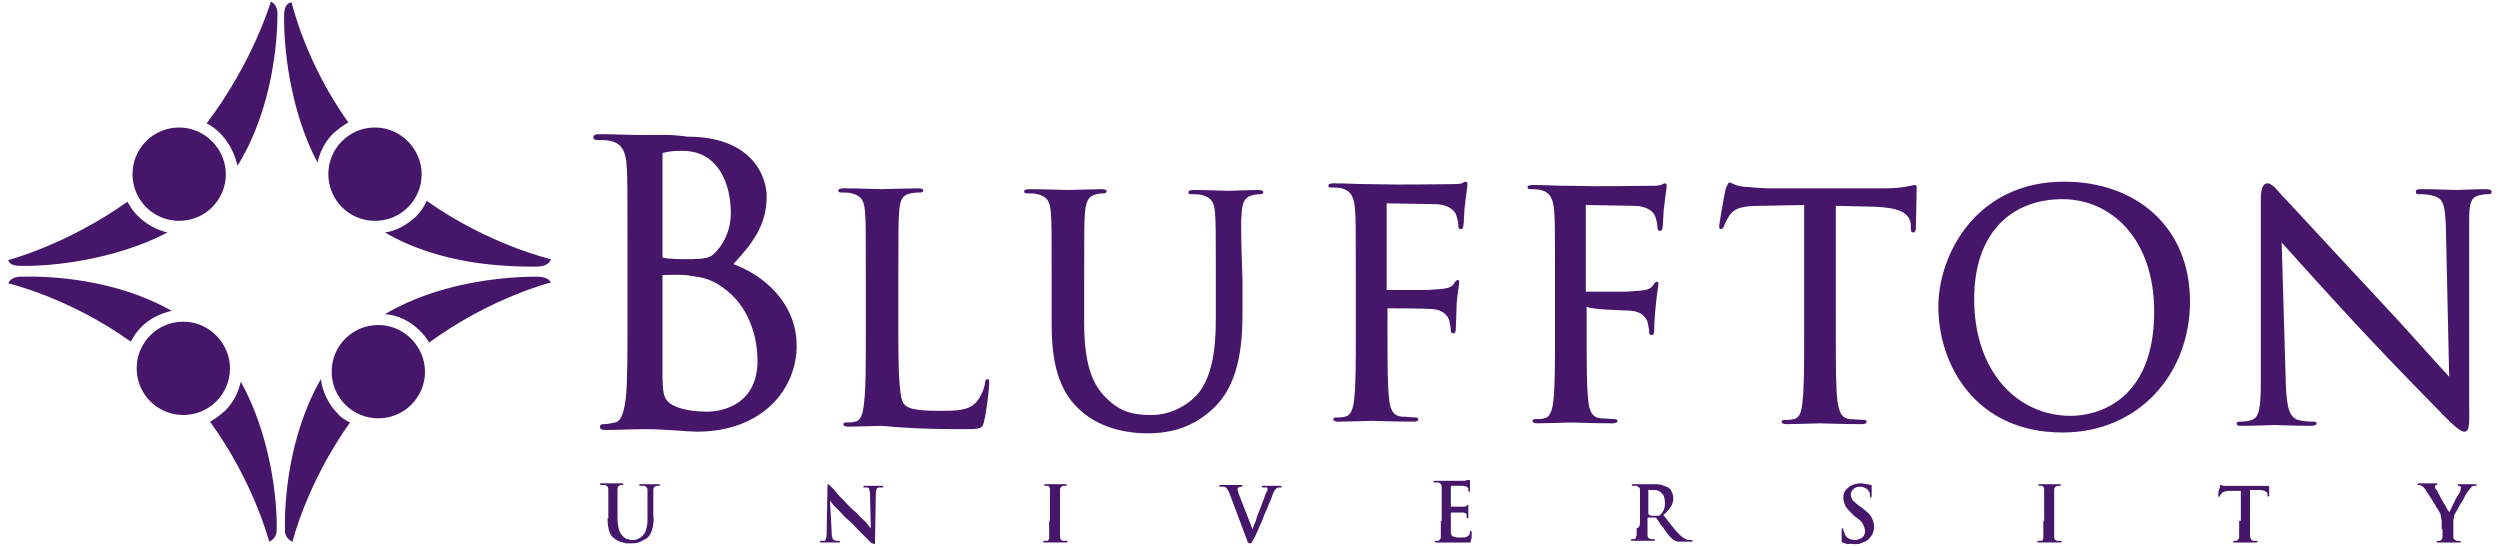 <?xml version="1.0" encoding="utf-8"?>
<svg xmlns="http://www.w3.org/2000/svg" viewBox="0 0 300 65.5">
<path fill="#46166B" d="M247.5,51.9c-10.5,0-14.9-8.2-14.9-15.1c0-6.2,4.5-15,15.1-15c8.6,0,15.1,5.4,15.1,14.4
	C262.8,44.8,256.7,51.9,247.5,51.9 M247.5,23.9c-6,0-10.6,3.9-10.6,12c0,8.6,5.1,14,11.6,14c3.2,0,10-1.8,10-12.5
	C258.5,28.5,253.2,23.9,247.5,23.9 M149,25.5c0.1-1.3,0.4-1.9,1.4-2.1c0.4-0.1,0.7-0.1,0.9-0.1c0.1,0,0.3-0.1,0.3-0.2
	c0-0.2-0.2-0.3-0.6-0.3c-1.1,0-3.3,0.1-3.5,0.1c-0.2,0-2.6-0.1-4.3-0.1c-0.4,0-0.6,0.1-0.6,0.3c0,0.1,0.1,0.2,0.3,0.2
	c0.3,0,1,0,1.3,0.1c1.2,0.3,1.5,0.9,1.6,2.1c0.1,1.2,0.1,2.3,0.1,8.1v4.7c0,3.8-0.5,6.9-2.1,8.9c-1.3,1.5-3.4,2.6-5.6,2.6
	c-2.1,0-3.7-0.3-5.4-2c-1.5-1.4-2.7-3.7-2.7-9v-5.2c0-5.8,0-6.9,0.1-8.1c0.1-1.3,0.4-2,1.4-2.2c0.4-0.1,0.7-0.1,0.9-0.1
	c0.1,0,0.3-0.1,0.3-0.2c0-0.2-0.2-0.3-0.6-0.3c-1.1,0-3.7,0.1-4,0.1c-0.3,0-3-0.1-4.7-0.1c-0.4,0-0.6,0.1-0.6,0.3
	c0,0.1,0.1,0.2,0.3,0.2c0.3,0,1,0,1.3,0.1c1.2,0.3,1.5,0.9,1.6,2.2c0.1,1.2,0.1,2.2,0.1,8.1v5.5c0,5.5,1.4,8.3,3.4,10.1
	c2.8,2.6,6.7,2.8,8,2.8c2.3,0,5.2-0.4,7.9-2.9c3.1-2.8,3.6-7.4,3.6-11.5v-4C148.9,27.8,148.9,26.7,149,25.5 M115.8,51.5
	c2,0,2.1-0.1,2.3-1c0.3-1.1,0.6-4,0.6-4.4c0-0.4,0-0.6-0.2-0.6c-0.2,0-0.3,0.2-0.3,0.5c-0.1,0.7-0.5,1.6-1,2.2
	c-0.9,1.1-2.5,1.1-4.5,1.1c-2.9,0-3.8-0.3-4.2-0.8c-0.5-0.5-0.7-2.7-0.7-8.3v-6.7c0-5.8,0-6.9,0.1-8.1c0.1-1.3,0.3-2,1.4-2.2
	c0.4-0.1,1-0.1,1.2-0.1c0.1,0,0.3-0.1,0.3-0.2c0-0.2-0.2-0.3-0.6-0.3c-1.1,0-4.2,0.1-4.4,0.1c-0.2,0-2.9-0.1-4.6-0.1
	c-0.4,0-0.6,0.1-0.6,0.3c0,0.1,0.1,0.2,0.3,0.2c0.3,0,1,0,1.3,0.1c1.2,0.3,1.5,0.9,1.6,2.2c0.1,1.2,0.1,2.2,0.1,8.1v6.6
	c0,3.6,0,6.6-0.2,8.1c-0.1,1.1-0.3,2.3-1.1,2.4c-0.3,0.1-0.8,0.1-1.1,0.1c-0.2,0-0.3,0.1-0.3,0.2c0,0.2,0.2,0.3,0.6,0.3
	c1.1,0,3.7-0.1,4-0.1C107.9,51.3,110.4,51.5,115.8,51.5 M77.4,16.2c-2.2,0-3.5-0.1-5.5-0.1c-0.5,0-0.7,0.1-0.7,0.4
	c0,0.2,0.2,0.3,0.4,0.3c0.4,0,1.2,0,1.6,0.1c1.5,0.3,1.9,1.4,2,3c0.1,1.5,0.1,2.8,0.1,9.9v8.1c0,4.4,0,8-0.2,9.9
	c-0.2,1.3-0.4,2.7-1.3,2.9c-0.4,0.1-1,0.2-1.4,0.2c-0.3,0-0.4,0.1-0.4,0.3c0,0.3,0.2,0.4,0.7,0.4c1.4,0,3-0.1,4.8-0.1
	c2.4,0,5,0.3,6.1,0.3c8,0,12-5.2,12-10.3c0-5.3-4.2-8.6-7.6-9.8c2.2-2.4,4-4.6,4-8.1c0-2.5-1.8-7.2-9.5-7.2
	C80.3,16.1,79.4,16.2,77.4,16.2 M79.5,18.4c0,0,0.1-0.1,0.3-0.1c0.7-0.2,1.6-0.2,2.1-0.2c4.2,0,5.8,3.8,5.8,7.5
	c0,1.8-0.7,3.4-1.6,4.4c-0.8,1-1.3,1.1-3.9,1.1c-1.6,0-2.4-0.1-2.7-0.2c0,0,0-0.1,0-0.1L79.5,18.4 M79.5,33c1.1,0,2.3-0.1,3.4,0.1
	c1.5,0.2,2.4,0.4,3.7,1.3c3.4,2.3,4.3,6.2,4.3,8.9c0,4.9-3.7,6.1-6.1,6.1c-0.8,0-2.7-0.1-3.9-0.7c-1.5-0.7-1.3-1.9-1.4-3.3
	c0-0.7,0-6.3,0-9.9V33z M172,37.1c1.2,0.1,1.7,0.8,1.9,1.3c0.1,0.4,0.2,1,0.2,1.3c0,0.2,0.1,0.3,0.3,0.3c0.3,0,0.3-0.4,0.3-0.7
	c0-0.3,0.1-2.1,0.1-2.9c0.1-1.2,0.3-2.2,0.3-2.5c0-0.2,0-0.3-0.2-0.3c-0.1,0-0.3,0.2-0.4,0.4c-0.3,0.5-0.8,0.6-1.7,0.7
	c-0.5,0-1.1,0.1-1.7,0.1l-4.7,0l0-10.4l5.8,0.1c1.5,0,2.3,0.7,2.5,1.2c0.2,0.5,0.3,1.1,0.3,1.4c0,0.3,0.1,0.4,0.3,0.4
	c0.2,0,0.3-0.2,0.3-0.4c0.1-0.4,0.1-2.1,0.2-2.5c0.1-1,0.3-2.2,0.3-2.5c0-0.2-0.1-0.3-0.2-0.3s-0.3,0.1-0.5,0.2
	c-0.3,0.1-0.9,0.1-1.6,0.1c-0.9,0-5.6,0.1-9.2,0c-1.8,0-2.9-0.1-4.6-0.1c-0.4,0-0.6,0.1-0.6,0.3c0,0.1,0.1,0.2,0.3,0.2
	c0.3,0,1,0,1.3,0.1c1.2,0.3,1.5,1.2,1.6,2.5c0.1,1.2,0.1,2.3,0.1,8.1v6.6c0,3.6,0,6.5-0.2,8.1c-0.1,1.1-0.4,2-1.1,2.1
	c-0.3,0.1-0.8,0.1-1.1,0.1c-0.2,0-0.3,0.1-0.3,0.2c0,0.2,0.2,0.3,0.6,0.3c1.1,0,3.9-0.1,4-0.1c0.2,0,3,0.1,5,0.1
	c0.4,0,0.6-0.1,0.6-0.3c0-0.1-0.1-0.2-0.3-0.2c-0.3,0-1.2-0.1-1.7-0.1c-1.1-0.1-1.4-1-1.5-2.1c-0.2-1.6-0.2-4.5-0.2-8.1V37
	C167.3,37,171.1,37,172,37.1 M195.8,37.3c1.2,0.1,1.7,0.8,1.9,1.3c0.1,0.4,0.2,1,0.2,1.3c0,0.2,0.1,0.3,0.3,0.3
	c0.3,0,0.3-0.4,0.3-0.7c0-0.3,0.1-2.1,0.2-2.9c0.1-1.2,0.3-2.2,0.3-2.5c0-0.2,0-0.3-0.2-0.3c-0.1,0-0.3,0.2-0.4,0.4
	c-0.3,0.5-0.8,0.6-1.7,0.7c-0.5,0-1.1,0.1-1.7,0.1l-4.7,0l0-10.4l5.8,0.1c1.5,0,2.3,0.7,2.5,1.2c0.2,0.5,0.3,1.1,0.3,1.4
	c0,0.3,0.1,0.4,0.3,0.4c0.2,0,0.3-0.2,0.3-0.4c0.1-0.4,0.1-2.1,0.2-2.5c0.1-1,0.3-2.2,0.3-2.5c0-0.2-0.1-0.3-0.2-0.3
	s-0.3,0.1-0.5,0.2c-0.3,0.1-0.9,0.1-1.6,0.1c-0.9,0-5.6,0.1-9.2,0c-1.8,0-2.9-0.1-4.6-0.1c-0.4,0-0.6,0.1-0.6,0.3
	c0,0.1,0.1,0.2,0.3,0.2c0.3,0,1,0,1.3,0.1c1.2,0.3,1.5,1.2,1.6,2.5c0.1,1.2,0.1,2.3,0.1,8.1v6.6c0,3.6,0,6.5-0.2,8.1
	c-0.1,1.1-0.4,2-1.1,2.1c-0.3,0.1-0.8,0.1-1.1,0.1c-0.2,0-0.3,0.1-0.3,0.2c0,0.2,0.2,0.3,0.6,0.3c1.1,0,3.9-0.1,4-0.1
	c0.2,0,3,0.1,5,0.1c0.4,0,0.6-0.1,0.6-0.3c0-0.1-0.1-0.2-0.3-0.2c-0.3,0-1.2-0.1-1.7-0.1c-1.1-0.1-1.4-1-1.5-2.1
	c-0.2-1.6-0.2-4.5-0.2-8.1v-3.2C191.1,37.2,194.9,37.2,195.8,37.3 M224.7,24.8c3.6,0.1,4.4,0.9,4.6,2.1l0,0.4c0,0.5,0.1,0.6,0.3,0.6
	c0.1,0,0.3-0.1,0.3-0.5c0-0.4,0.1-3.7,0.1-4.8c0-0.2,0-0.4-0.2-0.4c-0.3,0-1.3,0.4-3.7,0.4l-14,0c-0.4,0-1.8-0.1-2.9-0.2
	c-1-0.1-1.4-0.5-1.7-0.5c-0.1,0-0.3,0.5-0.4,0.7c-0.1,0.3-0.8,4.2-0.8,4.6c0,0.2,0.1,0.3,0.2,0.3c0.1,0,0.3-0.1,0.4-0.4
	c0.1-0.3,0.2-0.5,0.6-1.2c0.6-0.9,1.5-1.2,3.8-1.2l5.2-0.1v15.5c0,3.6,0,6.5-0.2,8.1c-0.1,1.1-0.3,2-1.1,2.1
	c-0.3,0.1-0.8,0.1-1.1,0.1c-0.2,0-0.3,0.1-0.3,0.2c0,0.2,0.2,0.3,0.6,0.3c1.1,0,3.8-0.1,4-0.1c0.2,0,2.9,0.1,5,0.1
	c0.4,0,0.6-0.1,0.6-0.3c0-0.1-0.1-0.2-0.3-0.2c-0.3,0-1.2-0.1-1.7-0.1c-1.1-0.1-1.3-1-1.5-2.1c-0.2-1.6-0.2-4.5-0.2-8.1V24.7
	L224.7,24.8z M296.3,26.7c0-2.2,0.1-3.1,1.4-3.3c0.4-0.1,0.7-0.1,0.9-0.1c0.3,0,0.4-0.1,0.4-0.3c0-0.2-0.3-0.3-0.7-0.3
	c-1.5,0-3.1,0.1-3.5,0.1c-0.4,0-2.6-0.1-4.2-0.1c-0.4,0-0.7,0-0.7,0.3c0,0.1,0,0.3,0.3,0.3c0.3,0,1.2,0,1.8,0.2
	c1.2,0.3,1.4,1.1,1.5,3.6l0.4,18.1c-1.7-1.8-5.1-5.7-8.3-9.1c-5.8-6.2-11.3-12.2-11.9-12.8c-0.3-0.3-1-1.3-1.6-1.3
	c-0.9,0-0.8,1.8-0.8,2.2l0,21.4c0,3.4-0.2,4.5-1.1,4.8c-0.6,0.2-1.2,0.2-1.5,0.2c-0.2,0-0.3,0.1-0.3,0.2c0,0.3,0.2,0.3,0.6,0.3
	c1.7,0,3.6-0.1,3.9-0.1c0.3,0,2.2,0.1,4.4,0.1c0.4,0,0.7-0.1,0.7-0.3c0-0.1-0.1-0.2-0.3-0.2c-0.3,0-1.2,0-1.9-0.2
	c-1-0.3-1.4-1.3-1.5-4.3l-0.5-17c1.7,1.9,5.4,6,9.1,10c4,4.3,9.4,9.8,9.8,10.2c0.3,0.3,2.3,2.5,3,2.5c0.1,0,0.3,0,0.4-0.2
	c0.3-0.4,0.2-2.5,0.2-2.8L296.3,26.7z M72.9,62.2c0,0.7,0.1,1.2,0.2,1.5c0.1,0.4,0.3,0.7,0.6,0.9c0.2,0.2,0.5,0.3,0.7,0.4
	c0.3,0.1,0.5,0.1,0.7,0.2c0.2,0,0.4,0,0.6,0c0.3,0,0.6,0,0.9-0.1c0.3-0.1,0.6-0.3,1-0.5c0.4-0.3,0.6-0.8,0.7-1.2
	c0.1-0.5,0.2-1,0.1-1.5v-1c0-0.5,0-0.8,0-1.1c0-0.2,0-0.4,0-0.6c0-0.1,0-0.2,0-0.3c0-0.2,0-0.3,0.1-0.4c0-0.1,0.1-0.1,0.3-0.2
	c0.1,0,0.1,0,0.1,0c0,0,0.1,0,0.1,0c0.1,0,0.2,0,0.2-0.1c0-0.1-0.1-0.1-0.2-0.1c-0.1,0-0.3,0-0.4,0c-0.1,0-0.3,0-0.4,0
	c-0.1,0-0.2,0-0.2,0c0,0-0.1,0-0.2,0c-0.1,0-0.2,0-0.4,0c-0.2,0-0.3,0-0.5,0c-0.1,0-0.2,0-0.2,0.1c0,0.1,0.1,0.1,0.2,0.1
	c0.1,0,0.1,0,0.2,0c0.1,0,0.1,0,0.2,0c0.1,0,0.2,0.1,0.3,0.2c0.1,0.1,0.1,0.2,0.1,0.4c0,0.1,0,0.2,0,0.3c0,0.1,0,0.3,0,0.6
	c0,0.2,0,0.6,0,1.1V62c0,0.5,0,0.9-0.1,1.3c-0.1,0.4-0.2,0.7-0.5,1c-0.2,0.2-0.4,0.3-0.6,0.4c-0.2,0.1-0.4,0.1-0.6,0.1
	c-0.2,0-0.3,0-0.5-0.1c-0.2,0-0.4-0.1-0.6-0.3c-0.2-0.2-0.4-0.4-0.5-0.8c-0.1-0.3-0.2-0.8-0.2-1.5v-1.3c0-0.5,0-0.8,0-1.1
	c0-0.2,0-0.4,0-0.6c0-0.1,0-0.2,0-0.3c0-0.2,0-0.3,0.1-0.4c0-0.1,0.1-0.1,0.3-0.2c0.1,0,0.1,0,0.1,0c0,0,0.1,0,0.1,0
	c0.1,0,0.1,0,0.1-0.1c0-0.1-0.1-0.1-0.2-0.1c-0.1,0-0.2,0-0.4,0c-0.1,0-0.3,0-0.4,0c-0.1,0-0.2,0-0.3,0c-0.1,0-0.3,0-0.6,0
	c-0.2,0-0.5,0-0.7,0c-0.1,0-0.2,0-0.2,0.1c0,0.1,0.1,0.1,0.2,0.1c0.1,0,0.1,0,0.2,0c0.1,0,0.1,0,0.2,0c0.1,0,0.2,0.1,0.3,0.2
	c0.1,0.1,0.1,0.2,0.1,0.4c0,0.1,0,0.2,0,0.3c0,0.1,0,0.3,0,0.6c0,0.2,0,0.6,0,1.1V62.2 M99.6,60.1c0.1,0.1,0.2,0.2,0.4,0.5
	c0.2,0.2,0.5,0.5,0.8,0.8c0.3,0.3,0.6,0.7,1,1c0.3,0.3,0.7,0.6,1,1c0.3,0.3,0.7,0.7,1,1c0.3,0.3,0.5,0.5,0.7,0.7
	c0.1,0.1,0.1,0.1,0.2,0.1c0.1,0,0.1,0.1,0.2,0.1c0.1,0,0.1-0.1,0.1-0.3l0.1-5.7c0-0.3,0-0.4,0.1-0.6c0-0.1,0.1-0.2,0.3-0.2
	c0.1,0,0.2,0,0.3,0c0.1,0,0.2,0,0.2-0.1c0-0.1-0.1-0.1-0.2-0.1c-0.2,0-0.4,0-0.6,0c-0.2,0-0.3,0-0.3,0c-0.1,0-0.2,0-0.4,0
	c-0.2,0-0.4,0-0.7,0c-0.1,0-0.2,0-0.2,0.1c0,0.1,0,0.1,0.1,0.1c0.1,0,0.1,0,0.2,0c0.1,0,0.2,0,0.2,0c0.1,0,0.2,0.1,0.2,0.2
	c0,0.1,0.1,0.3,0.1,0.6l0.1,4.1h0c-0.1-0.1-0.2-0.2-0.4-0.5c-0.2-0.3-0.5-0.5-0.8-0.8c-0.3-0.3-0.5-0.6-0.8-0.8
	c-0.5-0.4-0.9-0.9-1.3-1.3c-0.4-0.4-0.8-0.8-1-1.1c-0.3-0.3-0.4-0.5-0.5-0.5c-0.1-0.1-0.1-0.2-0.2-0.2c-0.1-0.1-0.1-0.1-0.1-0.1
	c-0.1,0-0.1,0.1-0.1,0.3l-0.1,5.4c0,0.4,0,0.7-0.1,0.8c0,0.2-0.1,0.3-0.2,0.3c-0.1,0-0.1,0-0.2,0c-0.1,0-0.1,0-0.2,0
	c-0.1,0-0.1,0-0.1,0.1c0,0.1,0.1,0.1,0.2,0.1c0.2,0,0.5,0,0.6,0c0.2,0,0.3,0,0.3,0c0.2,0,0.5,0,1.1,0c0.1,0,0.2,0,0.2-0.1
	c0-0.1-0.1-0.1-0.2-0.1c-0.2,0-0.3,0-0.5-0.1c-0.1,0-0.2-0.1-0.2-0.3c-0.1-0.1-0.1-0.4-0.1-0.7L99.6,60.1L99.6,60.1z M125.9,62.5
	c0,0.4,0,0.8,0,1.2c0,0.3,0,0.6,0,0.8c0,0.1,0,0.2-0.1,0.3c0,0.1-0.1,0.1-0.2,0.1c-0.1,0-0.2,0-0.3,0c-0.1,0-0.2,0-0.1,0.1
	c0,0.1,0.1,0.1,0.2,0.1c0.2,0,0.4,0,0.6,0c0.2,0,0.4,0,0.5,0c0.1,0,0.3,0,0.6,0c0.3,0,0.5,0,0.8,0c0.1,0,0.2,0,0.2-0.1
	c0,0,0-0.1-0.1-0.1c-0.1,0-0.1,0-0.2,0c-0.1,0-0.2,0-0.2,0c-0.1,0-0.2-0.1-0.3-0.1c0-0.1-0.1-0.2-0.1-0.3c0-0.2,0-0.5,0-0.8
	c0-0.3,0-0.7,0-1.2v-1.6c0-0.5,0-0.8,0-1.1c0-0.2,0-0.4,0-0.6c0-0.1,0-0.2,0-0.3c0-0.2,0-0.3,0.1-0.4c0-0.1,0.1-0.1,0.3-0.2
	c0.1,0,0.2,0,0.3,0c0.1,0,0.1,0,0.1-0.1c0-0.1-0.1-0.1-0.2-0.1c-0.2,0-0.4,0-0.6,0c-0.2,0-0.4,0-0.5,0c-0.1,0-0.3,0-0.6,0
	c-0.2,0-0.4,0-0.6,0c-0.1,0-0.2,0-0.2,0.1c0,0.1,0.1,0.1,0.1,0.1c0.1,0,0.2,0,0.3,0c0.2,0,0.3,0.2,0.3,0.5c0,0.1,0,0.2,0,0.3
	c0,0.1,0,0.3,0,0.6c0,0.2,0,0.6,0,1.1V62.5 M149.6,64.7c0.1,0.2,0.1,0.4,0.2,0.4c0,0.1,0.1,0.1,0.2,0.1c0.1,0,0.1,0,0.2-0.1
	c0.1-0.1,0.1-0.3,0.3-0.5c0.1-0.2,0.3-0.6,0.5-1.1c0.2-0.5,0.5-1,0.7-1.7c0.2-0.4,0.3-0.7,0.4-0.9c0.1-0.3,0.2-0.5,0.3-0.7
	c0.1-0.2,0.2-0.5,0.3-0.8c0.1-0.3,0.2-0.5,0.3-0.6c0.1-0.1,0.1-0.2,0.2-0.2c0.1-0.1,0.2-0.1,0.3-0.1c0.1,0,0.1,0,0.2,0
	c0.1,0,0.1,0,0.1-0.1c0-0.1-0.1-0.1-0.2-0.1c-0.1,0-0.3,0-0.5,0c-0.2,0-0.3,0-0.4,0c-0.1,0-0.2,0-0.4,0c-0.2,0-0.4,0-0.6,0
	c-0.2,0-0.3,0-0.3,0.1c0,0.1,0.1,0.1,0.2,0.1c0.1,0,0.2,0,0.4,0c0.1,0,0.1,0.1,0.1,0.2c0,0.1,0,0.2-0.1,0.3
	c-0.1,0.2-0.2,0.4-0.3,0.8c-0.2,0.4-0.3,0.8-0.5,1.3c-0.2,0.5-0.4,0.9-0.5,1.4c-0.2,0.4-0.3,0.8-0.4,1h0l-1.6-4.1
	c-0.1-0.3-0.2-0.6-0.2-0.7c0-0.1,0-0.1,0.1-0.2c0.1,0,0.2-0.1,0.4-0.1c0.1,0,0.1,0,0.1-0.1c0,0,0-0.1-0.1-0.1c0,0-0.1,0-0.1,0
	c-0.2,0-0.4,0-0.6,0c-0.2,0-0.4,0-0.5,0c-0.2,0-0.4,0-0.6,0c-0.2,0-0.5,0-0.7,0c-0.1,0-0.2,0-0.2,0.1c0,0.1,0,0.1,0.1,0.1
	c0,0,0.1,0,0.2,0c0.1,0,0.1,0,0.2,0c0.2,0,0.3,0.1,0.4,0.2c0.1,0.1,0.2,0.3,0.3,0.5L149.6,64.7 M172.9,62.5c0,0.4,0,0.8,0,1.1
	c0,0.3,0,0.6,0,0.8c0,0.1,0,0.2-0.1,0.3c0,0.1-0.1,0.1-0.2,0.2c-0.1,0-0.2,0-0.3,0c-0.1,0-0.2,0-0.1,0.1c0,0.1,0.1,0.1,0.2,0.1
	c0.2,0,0.4,0,0.6,0c0.2,0,0.4,0,0.5,0c0.2,0,0.4,0,0.6,0c0.2,0,0.5,0,0.8,0c0.3,0,0.7,0,1.1,0c0.2,0,0.3,0,0.4,0
	c0.1,0,0.1-0.1,0.1-0.2c0-0.1,0-0.2,0.1-0.3c0-0.1,0-0.3,0-0.4c0-0.1,0-0.2,0-0.3c0-0.1,0-0.2-0.1-0.2c-0.1,0-0.1,0-0.1,0.1
	c0,0.2-0.1,0.3-0.1,0.4c-0.1,0.1-0.2,0.2-0.3,0.2c-0.1,0.1-0.3,0.1-0.4,0.1c-0.2,0-0.3,0-0.4,0c-0.3,0-0.5,0-0.7-0.1
	c-0.2,0-0.3-0.1-0.3-0.2c-0.1-0.1-0.1-0.3-0.1-0.5c0-0.1,0-0.2,0-0.4s0-0.4,0-0.6c0-0.2,0-0.3,0-0.4v-0.7c0-0.1,0-0.1,0.1-0.1
	c0.1,0,0.2,0,0.4,0c0.2,0,0.4,0,0.5,0c0.2,0,0.3,0,0.4,0c0.2,0,0.3,0.1,0.4,0.1c0.1,0.1,0.1,0.1,0.1,0.2c0,0.1,0,0.2,0,0.3
	c0,0.1,0,0.1,0.1,0.1c0,0,0.1,0,0.1-0.1c0,0,0-0.1,0-0.1c0,0,0-0.1,0-0.3c0-0.1,0-0.2,0-0.3c0-0.2,0-0.4,0-0.5c0-0.1,0-0.2,0-0.2
	c0-0.1,0-0.1-0.1-0.1c0,0-0.1,0-0.1,0.1c-0.1,0.1-0.2,0.1-0.4,0.1c-0.1,0-0.2,0-0.4,0c-0.2,0-0.4,0-0.6,0h-0.4c0,0-0.1,0-0.1-0.1
	v-2.3c0-0.1,0-0.1,0.1-0.1c0.1,0,0.2,0,0.4,0c0.2,0,0.4,0,0.5,0c0.2,0,0.3,0,0.4,0c0.2,0,0.4,0.1,0.5,0.1c0.1,0.1,0.1,0.1,0.2,0.2
	c0,0.1,0,0.1,0,0.2c0,0.1,0,0.1,0,0.1c0,0.1,0,0.1,0.1,0.1c0.1,0,0.1,0,0.1-0.1c0,0,0-0.1,0-0.2c0-0.1,0-0.2,0-0.2
	c0-0.1,0-0.1,0-0.2c0-0.2,0-0.3,0-0.4c0-0.1,0-0.1,0-0.2c0,0,0-0.1-0.1-0.1c0,0-0.1,0-0.1,0c-0.1,0-0.2,0-0.4,0.1
	c-0.1,0-0.2,0-0.4,0c-0.2,0-0.4,0-0.7,0c-0.3,0-0.5,0-0.7,0h-0.5c-0.1,0-0.3,0-0.6,0c-0.2,0-0.5,0-0.7,0c-0.1,0-0.2,0-0.2,0.1
	c0,0.1,0.1,0.1,0.2,0.1c0.1,0,0.1,0,0.2,0c0.1,0,0.1,0,0.2,0c0.1,0,0.2,0.1,0.3,0.2c0.1,0.1,0.1,0.2,0.1,0.4c0,0.1,0,0.2,0,0.3
	c0,0.1,0,0.3,0,0.6c0,0.2,0,0.6,0,1.1V62.5 M196.8,62.5v-1.6c0-0.5,0-0.8,0-1.1c0-0.2,0-0.4,0-0.6c0-0.1,0-0.2,0-0.3
	c0-0.2,0-0.3-0.1-0.4c-0.1-0.1-0.2-0.1-0.3-0.2c0,0-0.1,0-0.2,0c-0.1,0-0.1,0-0.2,0c-0.1,0-0.2,0-0.2-0.1c0-0.1,0.1-0.1,0.2-0.1
	c0.3,0,0.5,0,0.7,0c0.2,0,0.4,0,0.5,0c0.1,0,0.2,0,0.4,0c0.2,0,0.3,0,0.5,0c0.2,0,0.3,0,0.4,0c0.3,0,0.6,0,0.9,0.1
	c0.3,0.1,0.6,0.2,0.8,0.3c0.1,0.1,0.3,0.2,0.4,0.5c0.1,0.2,0.2,0.5,0.2,0.8c0,0.3-0.1,0.7-0.3,1c-0.2,0.3-0.5,0.7-0.9,1
	c0.4,0.5,0.8,1,1.1,1.4c0.3,0.4,0.6,0.7,0.9,1c0.3,0.3,0.5,0.4,0.7,0.5c0.2,0.1,0.3,0.1,0.4,0.1c0.1,0,0.2,0,0.3,0
	c0.1,0,0.1,0,0.1,0.1c0,0.1-0.1,0.1-0.2,0.1H202c-0.2,0-0.4,0-0.6,0c-0.1,0-0.3-0.1-0.4-0.1c-0.2-0.1-0.4-0.3-0.6-0.5
	c-0.2-0.2-0.4-0.5-0.7-0.9c-0.1-0.2-0.2-0.3-0.4-0.5c-0.1-0.2-0.2-0.3-0.3-0.5c-0.1-0.1-0.2-0.2-0.2-0.3c0,0-0.1-0.1-0.2-0.1l-0.8,0
	c0,0-0.1,0-0.1,0.1v0.1c0,0.4,0,0.8,0,1.1c0,0.3,0,0.6,0,0.8c0,0.1,0,0.2,0.1,0.3c0,0.1,0.1,0.1,0.3,0.2c0.1,0,0.1,0,0.2,0
	c0.1,0,0.2,0,0.2,0c0.1,0,0.1,0,0.1,0.1c0,0.1-0.1,0.1-0.2,0.1c-0.2,0-0.4,0-0.6,0c-0.2,0-0.4,0-0.5,0c-0.1,0-0.2,0-0.3,0
	c-0.1,0-0.2,0-0.3,0c-0.1,0-0.3,0-0.4,0c-0.1,0-0.3,0-0.4,0c-0.1,0-0.2,0-0.2-0.1c0,0,0-0.1,0.1-0.1c0.1,0,0.2,0,0.3,0
	c0.1,0,0.2-0.1,0.2-0.2c0-0.1,0.1-0.2,0.1-0.3c0-0.2,0-0.5,0-0.8C196.8,63.3,196.8,62.9,196.8,62.5 M197.8,58.8v2.8
	c0,0.1,0,0.1,0.1,0.2c0.1,0,0.2,0.1,0.3,0.1c0.1,0,0.2,0,0.4,0c0.2,0,0.3,0,0.4,0c0.1,0,0.2-0.1,0.2-0.1c0.1-0.1,0.3-0.3,0.4-0.5
	c0.1-0.2,0.2-0.5,0.2-0.9c0-0.4-0.1-0.8-0.2-1c-0.2-0.2-0.3-0.4-0.6-0.5c-0.2-0.1-0.4-0.1-0.6-0.1c-0.2,0-0.4,0-0.5,0
	C197.9,58.7,197.8,58.8,197.8,58.8 M222.6,65.3c0.2,0,0.5,0,0.7-0.1c0.2-0.1,0.5-0.2,0.7-0.3c0.3-0.2,0.5-0.5,0.7-0.8
	c0.1-0.3,0.2-0.6,0.2-0.8c0-0.4-0.1-0.8-0.3-1.2c-0.2-0.4-0.6-0.7-1.2-1.2l-0.3-0.2c-0.4-0.3-0.6-0.5-0.8-0.7
	c-0.1-0.2-0.2-0.4-0.2-0.6c0-0.3,0.1-0.5,0.3-0.7c0.2-0.2,0.5-0.3,0.8-0.3c0.3,0,0.5,0.1,0.7,0.2s0.3,0.2,0.3,0.3
	c0.1,0.1,0.2,0.2,0.2,0.4c0,0.1,0,0.2,0,0.2c0,0.1,0,0.2,0.1,0.2c0.1,0,0.1-0.1,0.1-0.3c0-0.3,0-0.6,0-0.8c0-0.2,0-0.3,0-0.3
	c0-0.1,0-0.1-0.1-0.1c-0.1,0-0.3-0.1-0.5-0.1c-0.2,0-0.4-0.1-0.7-0.1c-0.6,0-1.2,0.2-1.5,0.5c-0.4,0.3-0.6,0.7-0.6,1.2
	c0,0.4,0.1,0.7,0.3,1.1c0.2,0.3,0.6,0.7,1,1.1l0.4,0.3c0.4,0.3,0.6,0.5,0.7,0.8c0.1,0.2,0.2,0.5,0.2,0.7c0,0.2,0,0.3-0.1,0.5
	c-0.1,0.2-0.2,0.3-0.4,0.4c-0.2,0.1-0.4,0.2-0.7,0.2c-0.3,0-0.6-0.1-0.8-0.2c-0.2-0.1-0.4-0.4-0.5-0.7c0-0.1,0-0.2-0.1-0.2
	c0-0.1,0-0.2,0-0.2c0,0,0-0.1,0-0.1c0,0,0,0-0.1,0c-0.1,0-0.1,0.1-0.1,0.2c0,0.1,0,0.2,0,0.5c0,0.2,0,0.5,0,0.7c0,0.1,0,0.2,0,0.2
	c0,0,0.1,0.1,0.1,0.1c0.2,0.1,0.4,0.1,0.6,0.2C222.1,65.2,222.3,65.3,222.6,65.3 M245.2,62.5c0,0.4,0,0.8,0,1.2c0,0.3,0,0.6,0,0.8
	c0,0.1,0,0.2-0.1,0.3c0,0.1-0.1,0.1-0.2,0.1c-0.1,0-0.2,0-0.3,0c-0.1,0-0.2,0-0.1,0.1c0,0.1,0.1,0.1,0.2,0.1c0.2,0,0.4,0,0.6,0
	c0.2,0,0.4,0,0.5,0c0.1,0,0.3,0,0.6,0c0.3,0,0.5,0,0.8,0c0.1,0,0.2,0,0.2-0.1c0,0,0-0.1-0.1-0.1c-0.1,0-0.1,0-0.2,0
	c-0.1,0-0.2,0-0.2,0c-0.1,0-0.2-0.1-0.3-0.1c0-0.1-0.1-0.2-0.1-0.3c0-0.2,0-0.5,0-0.8c0-0.3,0-0.7,0-1.2v-1.6c0-0.5,0-0.8,0-1.1
	c0-0.2,0-0.4,0-0.6c0-0.1,0-0.2,0-0.3c0-0.2,0-0.3,0.1-0.4c0-0.1,0.1-0.1,0.3-0.2c0.1,0,0.2,0,0.3,0c0.1,0,0.1,0,0.1-0.1
	c0-0.1-0.1-0.1-0.2-0.1c-0.2,0-0.4,0-0.6,0c-0.2,0-0.4,0-0.5,0c-0.1,0-0.3,0-0.6,0c-0.2,0-0.4,0-0.6,0c-0.1,0-0.2,0-0.2,0.1
	c0,0.1,0.1,0.1,0.1,0.1c0.1,0,0.2,0,0.3,0c0.2,0,0.3,0.2,0.3,0.5c0,0.1,0,0.2,0,0.3c0,0.1,0,0.3,0,0.6c0,0.2,0,0.6,0,1.1V62.5
	 M268.7,62.5c0,0.4,0,0.8,0,1.1c0,0.3,0,0.6,0,0.8c0,0.1,0,0.2-0.1,0.3c0,0.1-0.1,0.1-0.2,0.2c-0.1,0-0.2,0-0.3,0
	c-0.1,0-0.2,0-0.1,0.1c0,0.1,0.1,0.1,0.2,0.1c0.2,0,0.4,0,0.6,0c0.2,0,0.4,0,0.5,0c0.1,0,0.3,0,0.6,0c0.3,0,0.5,0,0.8,0
	c0.1,0,0.2,0,0.2-0.1c0,0,0-0.1-0.1-0.1c-0.1,0-0.1,0-0.2,0c-0.1,0-0.2,0-0.2,0c-0.1,0-0.2-0.1-0.3-0.2c0-0.1-0.1-0.2-0.1-0.3
	c0-0.2,0-0.5,0-0.8c0-0.3,0-0.7,0-1.1v-3.7l1.1,0c0.4,0,0.7,0.1,0.8,0.2c0.2,0.1,0.2,0.2,0.2,0.3l0,0.1c0,0.1,0,0.2,0.1,0.2
	c0,0,0.1-0.1,0.1-0.1c0-0.1,0-0.2,0-0.3c0-0.1,0-0.3,0-0.4c0-0.1,0-0.2,0-0.3c0-0.1,0-0.2-0.1-0.2c0,0-0.1,0-0.2,0
	c-0.1,0-0.3,0-0.6,0h-3.6c-0.2,0-0.3,0-0.5,0c-0.2,0-0.3,0-0.4,0c-0.1,0-0.2,0-0.3-0.1c-0.1,0-0.1,0-0.1,0c-0.1,0-0.1,0.1-0.1,0.2
	c0,0,0,0.1-0.1,0.3c0,0.1-0.1,0.3-0.1,0.5c0,0.2,0,0.3,0,0.3c0,0.1,0,0.1,0.1,0.1c0.1,0,0.1,0,0.1-0.1c0-0.1,0.1-0.2,0.2-0.3
	c0.1-0.1,0.2-0.2,0.3-0.2c0.1,0,0.3-0.1,0.6-0.1l1.4,0V62.5 M293.1,63.5c0,0.1,0,0.2,0,0.4c0,0.2,0,0.3,0,0.5c0,0.1,0,0.2-0.1,0.3
	c0,0.1-0.1,0.1-0.2,0.2c-0.1,0-0.2,0-0.3,0c-0.1,0-0.1,0-0.1,0.1c0,0.1,0.1,0.1,0.2,0.1c0.2,0,0.4,0,0.6,0c0.2,0,0.4,0,0.5,0
	c0.1,0,0.3,0,0.6,0c0.3,0,0.5,0,0.8,0c0.1,0,0.2,0,0.2-0.1c0,0,0-0.1-0.1-0.1c-0.1,0-0.1,0-0.2,0c-0.1,0-0.2,0-0.2,0
	c-0.1,0-0.2-0.1-0.3-0.2c-0.1-0.1-0.1-0.2-0.1-0.3c0-0.2,0-0.4,0-0.5c0-0.2,0-0.3,0-0.4v-0.7c0-0.1,0-0.3,0-0.4
	c0-0.1,0.1-0.3,0.1-0.5c0-0.1,0.1-0.3,0.3-0.6c0.2-0.3,0.3-0.6,0.5-0.9c0.2-0.3,0.4-0.6,0.5-0.9c0.2-0.3,0.3-0.5,0.4-0.6
	c0.1-0.1,0.2-0.2,0.2-0.3c0.1-0.1,0.2-0.1,0.2-0.2c0.1,0,0.1-0.1,0.2-0.1c0.1,0,0.1,0,0.2,0c0.1,0,0.2,0,0.2-0.1
	c0-0.1-0.1-0.1-0.2-0.1c-0.1,0-0.2,0-0.3,0c-0.1,0-0.3,0-0.4,0c-0.1,0-0.2,0-0.3,0c-0.3,0-0.6,0-0.9,0c-0.1,0-0.2,0-0.2,0.1
	c0,0,0,0,0.1,0.1c0,0,0.1,0,0.1,0c0.1,0,0.1,0.1,0.2,0.1c0,0,0,0.1,0,0.1c0,0.1,0,0.3-0.1,0.5c0,0.1-0.1,0.2-0.3,0.5
	c-0.1,0.2-0.3,0.5-0.4,0.8c-0.2,0.3-0.3,0.6-0.4,0.8c-0.1,0.2-0.2,0.4-0.2,0.4c0-0.1-0.1-0.2-0.3-0.5c-0.1-0.3-0.3-0.5-0.5-0.9
	c-0.2-0.3-0.3-0.6-0.5-0.9c-0.1-0.3-0.2-0.4-0.3-0.5c-0.1-0.1-0.1-0.2-0.1-0.3c0-0.1,0-0.1,0.1-0.2c0.1,0,0.2-0.1,0.2-0.1
	c0-0.1,0-0.1-0.1-0.1c-0.2,0-0.4,0-0.6,0c-0.2,0-0.3,0-0.4,0c-0.1,0-0.2,0-0.4,0c-0.2,0-0.3,0-0.4,0c-0.1,0-0.2,0-0.3,0
	c-0.1,0-0.2,0-0.2,0.1c0,0.1,0.1,0.1,0.1,0.1c0.1,0,0.1,0,0.2,0c0.1,0,0.1,0.1,0.2,0.1c0.2,0.1,0.4,0.3,0.6,0.7
	c0.1,0.1,0.2,0.3,0.4,0.6c0.2,0.3,0.3,0.5,0.5,0.8c0.2,0.3,0.3,0.6,0.5,0.8c0.1,0.2,0.2,0.4,0.2,0.4c0.1,0.1,0.1,0.3,0.1,0.4
	c0,0.1,0.1,0.3,0.1,0.6V63.5 M24.8,14.8c5.6-7.4,7.7-14.6,7.7-14.6s0.7,0.2,0.8,1.3c0,3.5-0.6,11.6-4.8,18.4
	C28,17.7,26.7,15.8,24.8,14.8 M1,31.2c0,0,7-1.8,14.3-7c0.9,1.8,2.7,3.2,4.8,3.7C13.8,31.2,6.1,32,2.4,31.9C1,31.9,1,31.2,1,31.2
	 M42,50.7C36.8,58,35.1,65,35.1,65s-0.9-0.3-0.9-1.3c-0.1-3.4,0.4-11.4,4.3-18.2c0.2,1.5,0.9,3,2,4.1C40.9,50.1,41.4,50.4,42,50.7
	 M66.1,33.9c0,0-7.2,1.8-14.6,7.2c-0.3-0.5-0.7-1-1.1-1.4c-1.2-1.2-2.7-1.9-4.2-2c6.4-3.8,14.2-4.5,18.2-4.5
	C65.9,33.2,66.1,33.9,66.1,33.9 M51.2,24.1c7.5,5.3,14.9,7,14.9,7S66,32,64.3,32c-3.7,0-11.4-0.2-18.1-4.1c1.4-0.2,2.6-0.9,3.7-1.9
	C50.5,25.4,50.9,24.8,51.2,24.1 M35,0.3c0,0,1.6,7.1,6.8,14.4C41.2,15,40.6,15.5,40,16c-1,1-1.6,2.2-1.9,3.5
	c-3.4-6.4-4.1-14.2-4-17.9C34.2,0.2,35,0.3,35,0.3 M15.7,41C8.3,35.7,1,34,1,34s0.2-0.8,1.5-0.8c3.6-0.1,11.4,0.3,18.1,4.1
	c-1.3,0.3-2.6,0.9-3.6,1.9C16.4,39.8,16,40.4,15.7,41 M32.3,65c0,0-1.8-7.1-7.1-14.4c0.6-0.3,1.2-0.8,1.8-1.3c1-1,1.6-2.2,1.9-3.5
	c3.5,6.3,4.4,14,4.3,17.8C33.2,64.7,32.3,65,32.3,65 M21.5,15.3c-3.1,0-5.6,2.5-5.6,5.6c0,3.1,2.5,5.6,5.6,5.6s5.6-2.5,5.6-5.6
	C27.1,17.9,24.6,15.3,21.5,15.3z M22,38.6c-3.1,0-5.6,2.5-5.6,5.6c0,3.1,2.5,5.6,5.6,5.6s5.6-2.5,5.6-5.6
	C27.6,41.2,25.1,38.6,22,38.6z M45.4,39c-3.1,0-5.6,2.5-5.6,5.6c0,3.1,2.5,5.6,5.6,5.6s5.6-2.5,5.6-5.6C51,41.6,48.5,39,45.4,39z
	 M45,15.3c-3.1,0-5.6,2.5-5.6,5.6c0,3.1,2.5,5.6,5.6,5.6c3.1,0,5.6-2.5,5.6-5.6C50.6,17.9,48.1,15.3,45,15.3z"/>
</svg>
